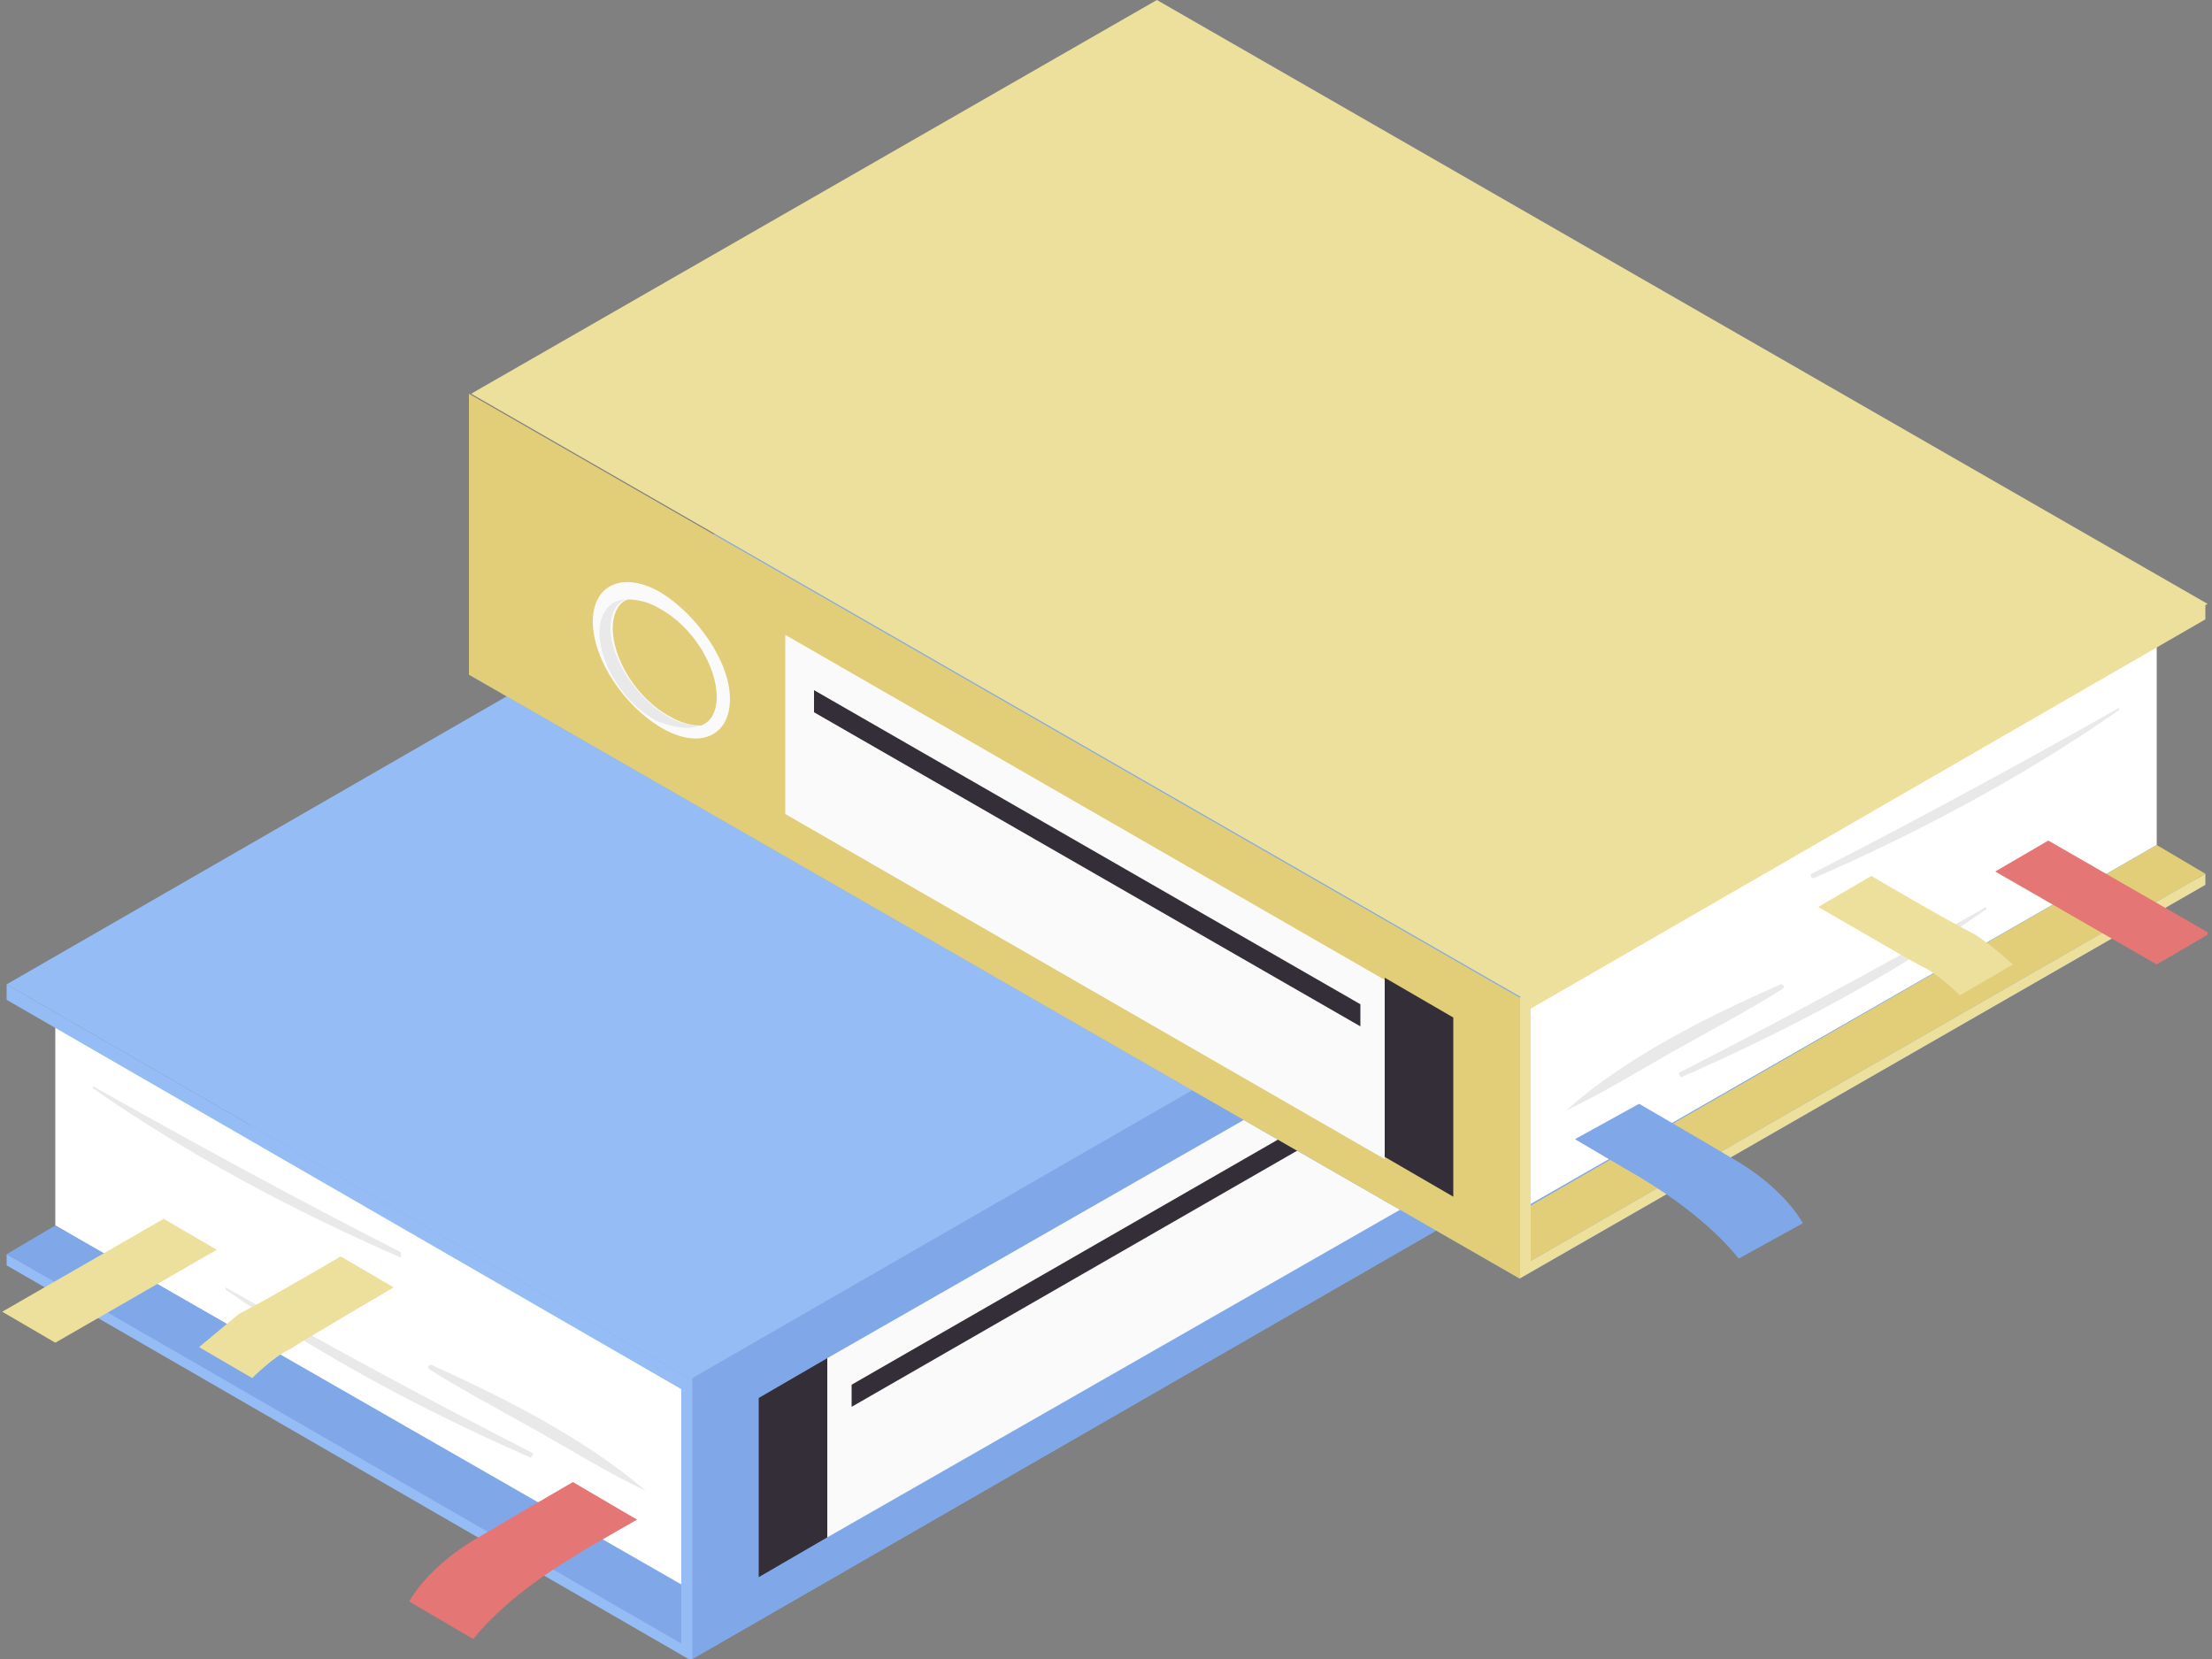 <?xml version="1.0" encoding="utf-8"?>
<!-- Generator: Adobe Illustrator 25.3.1, SVG Export Plug-In . SVG Version: 6.00 Build 0)  -->
<svg version="1.1" id="圖層_1" xmlns="http://www.w3.org/2000/svg" xmlns:xlink="http://www.w3.org/1999/xlink" x="0px" y="0px"
	 viewBox="0 0 100 75" style="enable-background:new 0 0 100 75;" xml:space="preserve">
<rect x="0" y="0" width="100" height="75" fill="#808080" stroke="none"/>
<style type="text/css">
	.st0{clip-path:url(#SVGID_2_);}
	.st1{fill:#80A8E8;}
	.st2{fill:#95BCF4;}
	.st3{fill:#342E38;}
	.st4{fill:#FAFAFA;}
	.st5{fill:#FFFFFF;}
	.st6{fill:#E9E9E9;}
	.st7{fill:#6697DD;}
	.st8{fill:#E57676;}
	.st9{fill:#EDE09C;}
	.st10{fill:#E2CE79;}
</style>
<g>
	<defs>
		<rect id="SVGID_1_" x="0.1" width="99.7" height="75"/>
	</defs>
	<clipPath id="SVGID_2_">
		<use xlink:href="#SVGID_1_"  style="overflow:visible;"/>
	</clipPath>
	<g class="st0">
		<path class="st1" d="M78.7,47.7l-31-17.8L0.3,57.2l31,17.8L78.7,47.7z"/>
		<path class="st2" d="M78.7,35l-31-17.8L0.3,44.5l31,17.9L78.7,35z"/>
		<path class="st1" d="M31.3,62.3l0,12.7l47.4-27.3l0-12.7L31.3,62.3z"/>
		<path class="st3" d="M34.3,63.2l3.1-1.8l0,8.1l-3.1,1.8L34.3,63.2z"/>
		<path class="st4" d="M64.5,45.9l0,8.1L37.4,69.5l0-8.1L64.5,45.9z"/>
		<path class="st3" d="M38.5,63.6v-1l24.7-14.2v1L38.5,63.6z"/>
		<path class="st5" d="M31.1,71.8L2.5,55.4v-9.5L31,62.5L31.1,71.8z"/>
		<path class="st2" d="M0.3,57.2v-0.5l30.5,17.5l0-11.4L0.3,45.2v-0.7l31,17.9l0,12.7L0.3,57.2z"/>
		<path class="st1" d="M0.3,56.7l2.2-1.3l28.3,16.3v2.6L0.3,56.7z"/>
		<path class="st6" d="M18,56.8c-4.8-2.1-9.5-4.6-13.8-7.6c0,0,0-0.1,0-0.1c4.6,2.6,9.2,5.1,13.9,7.5C18.2,56.8,18.1,56.9,18,56.8z"
			/>
		<path class="st6" d="M24,65.9c-4.8-2.1-9.5-4.6-13.8-7.6c0,0,0-0.1,0-0.1c4.6,2.6,9.2,5.1,13.9,7.5C24.1,65.8,24,65.9,24,65.9z"/>
		<path class="st6" d="M29.2,67.4c-1.7-0.8-3.3-1.8-4.9-2.7c-1.6-0.9-3.3-1.8-4.9-2.8c-0.1-0.1,0-0.2,0.1-0.2
			C22.8,63.2,26.4,65,29.2,67.4C29.3,67.3,29.2,67.4,29.2,67.4z"/>
		<path class="st4" d="M70.1,44c1.7-1,3.1-0.4,3.1,1.3s-1.4,3.8-3.1,4.8c-1.7,1-3.1,0.4-3.1-1.3C67.1,47.1,68.4,45,70.1,44z"/>
		<path class="st6" d="M68.4,50c0.4,0,0.9-0.1,1.4-0.4c1.4-0.8,2.6-2.6,2.6-4c0-0.7-0.3-1.2-0.7-1.3c0.7,0,1.2,0.6,1.2,1.5
			c0,1.4-1.1,3.2-2.6,4C69.5,50.1,68.8,50.2,68.4,50z"/>
		<path class="st7" d="M72.3,45.6c0,1.4-1.1,3.2-2.6,4c-0.5,0.3-1,0.4-1.4,0.4c-0.5-0.2-0.7-0.7-0.7-1.3c0-1.4,1.1-3.2,2.6-4
			c0.5-0.3,1-0.4,1.4-0.4C72,44.4,72.3,44.9,72.3,45.6z"/>
		<path class="st8" d="M28.8,68.7L25.9,67c0,0-3.1,1.8-4.1,2.4c-2.5,1.4-3.3,3-3.3,3l2.9,1.7c0,0,1.3-1.8,4.5-3.7
			C26.5,70,28.8,68.7,28.8,68.7z"/>
		<path class="st9" d="M9.8,56.5l-2.4-1.4l-7.3,4.2l2.4,1.4L9.8,56.5z"/>
		<path class="st9" d="M17.8,58.2l-2.4-1.4c0,0-3.4,2-4.6,2.6C10.2,59.9,9,60.9,9,60.9l2.4,1.4c0,0,1-1,1.7-1.3
			C14.2,60.3,17.8,58.2,17.8,58.2z"/>
		<path class="st1" d="M21.2,30.5l31-17.8L99.7,40l-31,17.8L21.2,30.5z"/>
		<path class="st9" d="M21.3,17.8L52.3,0l47.5,27.3l-31,17.8L21.3,17.8z"/>
		<path class="st10" d="M68.7,45.1l0,12.7L21.2,30.5l0-12.7L68.7,45.1z"/>
		<path class="st3" d="M65.7,46l-3.1-1.8l0,8.1l3.1,1.8L65.7,46z"/>
		<path class="st4" d="M35.5,28.7l0,8.1l27.1,15.6l0-8.1L35.5,28.7z"/>
		<path class="st3" d="M61.5,46.4v-1L36.8,31.2v1L61.5,46.4z"/>
		<path class="st5" d="M68.9,54.6l28.6-16.4l0-9.5L69,45.3L68.9,54.6z"/>
		<path class="st9" d="M99.7,40v-0.5L69.2,57V45.6L99.7,28l0-0.7l-31,17.8l0,12.7L99.7,40z"/>
		<path class="st10" d="M99.7,39.5l-2.2-1.3L69.2,54.5V57L99.7,39.5z"/>
		<path class="st6" d="M82,39.7c4.8-2.1,9.5-4.6,13.8-7.6c0,0,0-0.1,0-0.1c-4.6,2.6-9.2,5.1-13.9,7.5C81.8,39.6,81.9,39.7,82,39.7z"
			/>
		<path class="st6" d="M76,48.7c4.8-2.1,9.5-4.6,13.8-7.6c0,0,0-0.1,0-0.1c-4.6,2.6-9.2,5.1-13.9,7.5C75.9,48.6,76,48.7,76,48.7z"/>
		<path class="st6" d="M70.8,50.2c1.7-0.8,3.3-1.8,4.9-2.7c1.6-0.9,3.3-1.8,4.9-2.8c0.1-0.1,0-0.2-0.1-0.2
			C77.1,46,73.5,47.8,70.8,50.2C70.7,50.2,70.8,50.2,70.8,50.2z"/>
		<path class="st4" d="M29.9,26.8c-1.7-1-3.1-0.4-3.1,1.3c0,1.7,1.4,3.8,3.1,4.8c1.7,1,3.1,0.4,3.1-1.3S31.5,27.8,29.9,26.8z"/>
		<path class="st6" d="M31.6,32.8c-0.4,0-0.9-0.1-1.4-0.4c-1.4-0.8-2.6-2.6-2.6-4c0-0.7,0.3-1.2,0.7-1.3c-0.7,0-1.2,0.6-1.2,1.5
			c0,1.4,1.1,3.2,2.6,4C30.5,32.9,31.2,33,31.6,32.8z"/>
		<path class="st10" d="M27.7,28.4c0,1.4,1.1,3.2,2.6,4c0.5,0.3,1,0.4,1.4,0.4c0.5-0.2,0.7-0.7,0.7-1.3c0-1.4-1.1-3.2-2.6-4
			c-0.5-0.3-1-0.4-1.4-0.4C28,27.2,27.7,27.7,27.7,28.4z"/>
		<path class="st1" d="M71.2,51.5l2.9-1.6c0,0,3.1,1.8,4.1,2.4c2.5,1.4,3.3,3,3.3,3l-2.9,1.6c0,0-1.3-1.8-4.5-3.7
			C73.4,52.8,71.2,51.5,71.2,51.5z"/>
		<path class="st8" d="M90.2,39.4l2.4-1.4l7.3,4.2l-2.4,1.4L90.2,39.4z"/>
		<path class="st9" d="M82.2,41l2.4-1.4c0,0,3.4,2,4.6,2.6c0.7,0.4,1.8,1.4,1.8,1.4l-2.4,1.4c0,0-1-1-1.7-1.3
			C85.8,43.1,82.2,41,82.2,41z"/>
	</g>
</g>
</svg>

